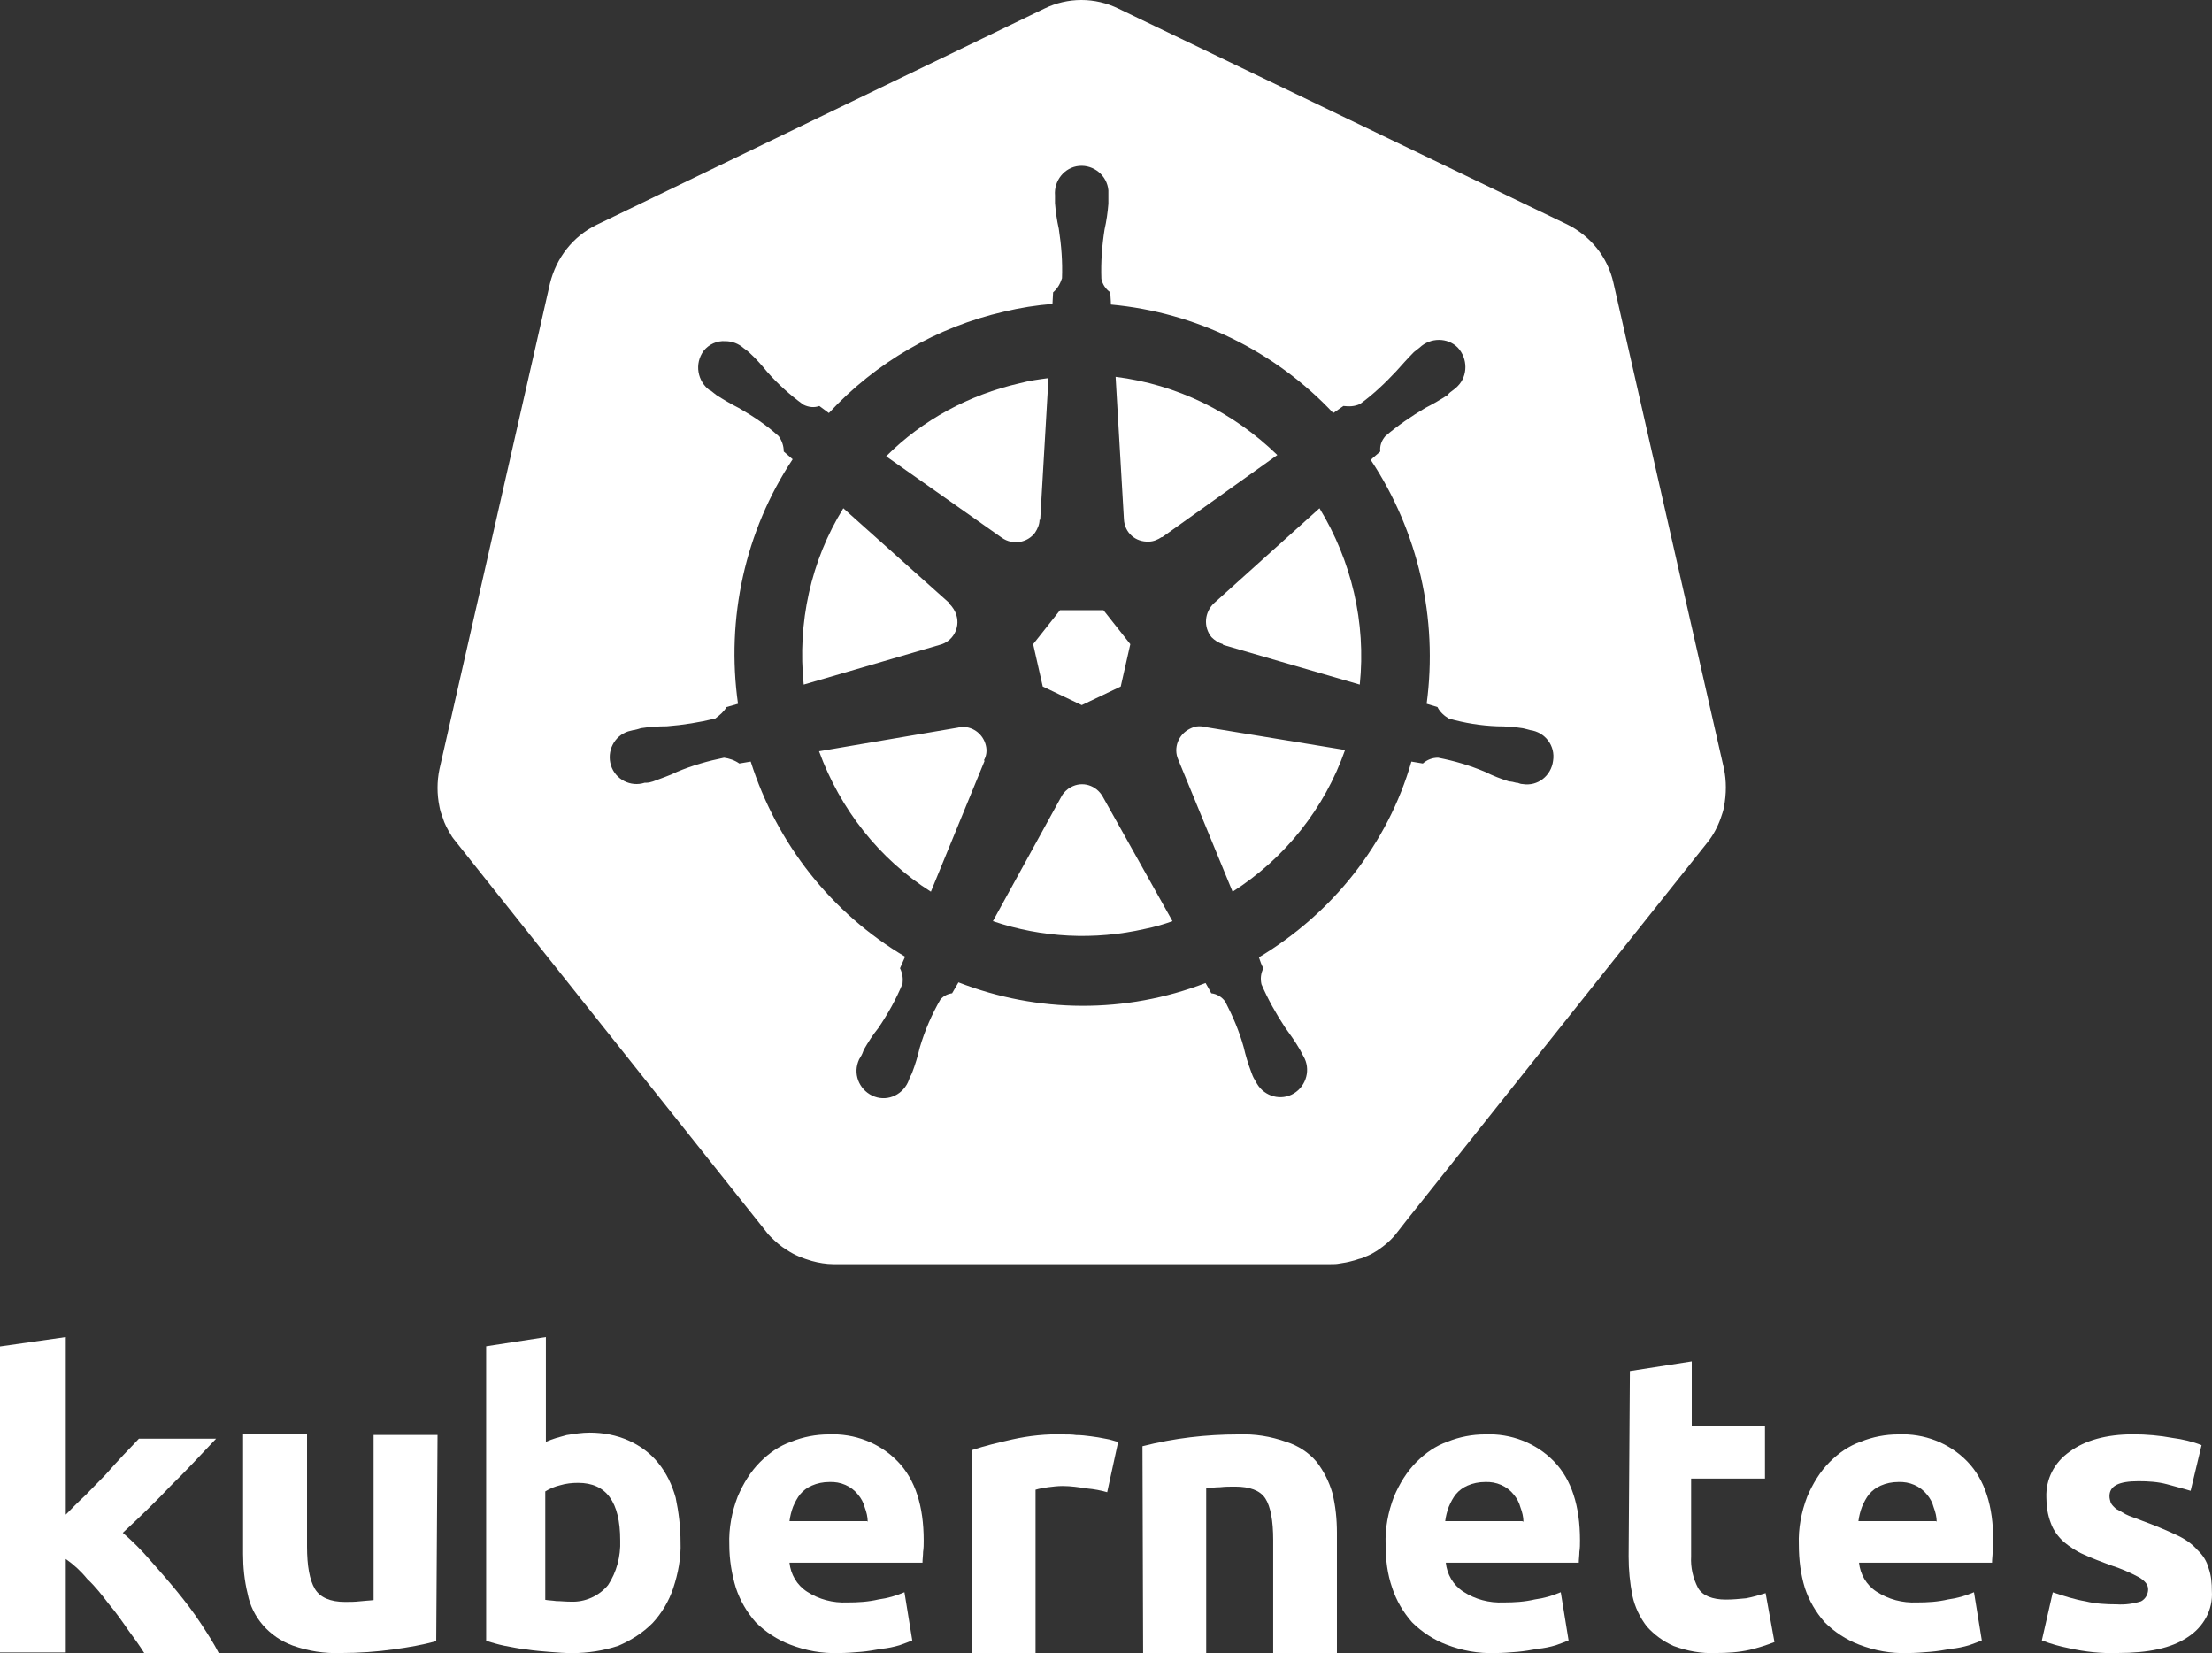 <?xml version="1.0" encoding="UTF-8"?>
<svg width="91px" height="68px" viewBox="0 0 91 68" version="1.1" xmlns="http://www.w3.org/2000/svg" xmlns:xlink="http://www.w3.org/1999/xlink">
    <rect x="0" y="0" width="91" height="68" fill="#333333" stroke="none"/>
    <title>Group 2</title>
    <g id="Page-1" stroke="none" stroke-width="1" fill="none" fill-rule="evenodd">
        <g id="Group-2" fill="#FFFFFF" fill-rule="nonzero">
            <path d="M2.678,62.333 C2.954,62.051 3.202,61.795 3.506,61.513 L4.334,60.667 C4.61,60.359 4.859,60.077 5.08,59.846 C5.301,59.615 5.549,59.359 5.715,59.179 L8.89,59.179 C8.255,59.846 7.647,60.513 7.012,61.128 C6.433,61.744 5.77,62.385 5.052,63.051 C5.439,63.385 5.825,63.769 6.156,64.154 C6.543,64.59 6.902,65 7.261,65.436 C7.62,65.872 7.951,66.308 8.255,66.769 C8.558,67.231 8.807,67.615 9,68 L5.936,68 C5.742,67.692 5.521,67.385 5.273,67.051 C5.025,66.692 4.776,66.333 4.472,65.974 C4.196,65.615 3.92,65.256 3.589,64.949 C3.34,64.641 3.037,64.359 2.706,64.128 L2.706,67.974 L0,67.974 L0,55.385 L2.706,55 L2.706,62.385" id="kkkkkkk"></path>
            <path d="M17.946,67.509 C17.383,67.663 16.792,67.765 16.228,67.842 C15.503,67.945 14.752,67.996 14.027,67.996 C13.356,68.022 12.685,67.919 12.04,67.689 C11.074,67.33 10.376,66.535 10.188,65.561 C10.054,65.023 10,64.459 10,63.921 L10,59 L12.631,59 L12.631,63.613 C12.631,64.408 12.738,64.997 12.953,65.356 C13.168,65.715 13.597,65.894 14.188,65.894 C14.403,65.894 14.591,65.894 14.805,65.869 C15.02,65.843 15.181,65.843 15.369,65.818 L15.369,59.026 L18,59.026 L17.946,67.509" id="uuuuuuu"></path>
            <path d="M25.515,63.364 C25.515,61.777 24.938,60.996 23.785,60.996 C23.535,60.996 23.284,61.021 23.033,61.097 C22.833,61.147 22.632,61.223 22.432,61.349 L22.432,65.808 C22.557,65.833 22.707,65.833 22.883,65.859 C23.058,65.859 23.259,65.884 23.485,65.884 C24.061,65.909 24.638,65.657 25.014,65.203 C25.365,64.674 25.54,64.019 25.515,63.364 M27.997,63.44 C28.022,64.07 27.897,64.725 27.696,65.329 C27.521,65.859 27.22,66.362 26.844,66.766 C26.443,67.169 25.966,67.471 25.44,67.698 C24.838,67.899 24.186,68 23.535,68 C23.234,68 22.933,67.975 22.607,67.95 C22.281,67.924 21.98,67.899 21.655,67.849 C21.354,67.824 21.053,67.748 20.752,67.698 C20.501,67.647 20.251,67.572 20,67.496 L20,55.378 L22.457,55 L22.457,59.308 C22.732,59.182 23.033,59.107 23.309,59.031 C23.635,58.981 23.936,58.93 24.262,58.93 C24.813,58.93 25.365,59.031 25.866,59.258 C26.317,59.459 26.743,59.762 27.069,60.165 C27.42,60.593 27.646,61.072 27.796,61.601 C27.922,62.205 27.997,62.81 27.997,63.44" id="bbbbbbb"></path>
            <path d="M30.003,63.538 C29.978,62.869 30.102,62.2 30.35,61.556 C30.573,61.036 30.87,60.54 31.266,60.144 C31.637,59.772 32.058,59.475 32.553,59.301 C33.048,59.103 33.568,59.004 34.088,59.004 C35.153,58.955 36.193,59.351 36.935,60.119 C37.653,60.862 38,61.952 38,63.364 C38,63.513 38,63.686 37.975,63.835 C37.975,63.984 37.95,64.132 37.95,64.281 L32.479,64.281 C32.528,64.752 32.776,65.197 33.197,65.47 C33.692,65.792 34.262,65.941 34.856,65.916 C35.301,65.916 35.722,65.891 36.143,65.792 C36.515,65.743 36.861,65.643 37.208,65.495 L37.53,67.477 C37.406,67.526 37.232,67.601 37.01,67.675 C36.762,67.749 36.515,67.799 36.267,67.823 C35.995,67.873 35.697,67.923 35.425,67.947 C35.128,67.972 34.806,67.997 34.509,67.997 C33.816,68.022 33.147,67.898 32.504,67.65 C31.984,67.452 31.489,67.13 31.092,66.733 C30.721,66.312 30.449,65.842 30.275,65.321 C30.102,64.752 30.003,64.157 30.003,63.538 M35.697,62.596 C35.697,62.398 35.648,62.2 35.574,62.002 C35.524,61.804 35.425,61.63 35.301,61.481 C35.029,61.135 34.583,60.936 34.113,60.961 C33.865,60.961 33.618,61.011 33.395,61.11 C33.222,61.184 33.048,61.308 32.925,61.457 C32.801,61.605 32.702,61.804 32.627,61.977 C32.553,62.175 32.504,62.373 32.479,62.572 L35.673,62.572" id="eeeeeee0"></path>
            <path d="M45.549,61.381 C45.283,61.305 45.018,61.254 44.726,61.228 C44.381,61.177 44.062,61.126 43.717,61.126 C43.504,61.126 43.319,61.151 43.106,61.177 C42.947,61.203 42.761,61.228 42.602,61.279 L42.602,68 L40,68 L40,59.644 C40.531,59.465 41.088,59.337 41.646,59.209 C42.336,59.056 43.053,58.979 43.77,59.005 C43.929,59.005 44.115,59.005 44.274,59.03 C44.487,59.03 44.673,59.056 44.885,59.082 C45.071,59.107 45.257,59.133 45.496,59.184 C45.681,59.209 45.867,59.286 46,59.311 L45.549,61.381" id="rrrrrrr"></path>
            <path d="M47,59.489 C48.297,59.157 49.622,59.004 50.946,59.004 C51.622,58.978 52.27,59.081 52.919,59.311 C53.405,59.464 53.838,59.745 54.162,60.128 C54.459,60.512 54.676,60.946 54.811,61.406 C54.946,61.943 55,62.505 55,63.042 L55,68 L52.378,68 L52.378,63.349 C52.378,62.556 52.27,61.968 52.054,61.636 C51.838,61.304 51.405,61.151 50.811,61.151 C50.595,61.151 50.405,61.151 50.189,61.176 C50,61.176 49.811,61.202 49.622,61.227 L49.622,68 L47.027,68 L47,59.489" id="nnnnnnn"></path>
            <path d="M57.003,63.538 C56.978,62.869 57.102,62.2 57.35,61.556 C57.573,61.036 57.87,60.54 58.266,60.144 C58.637,59.772 59.058,59.475 59.553,59.301 C60.048,59.103 60.568,59.004 61.088,59.004 C62.153,58.955 63.193,59.351 63.935,60.119 C64.653,60.862 65,61.952 65,63.364 C65,63.513 65,63.686 64.975,63.835 C64.975,63.984 64.95,64.132 64.95,64.281 L59.479,64.281 C59.528,64.752 59.776,65.197 60.197,65.47 C60.692,65.792 61.262,65.941 61.856,65.916 C62.301,65.916 62.722,65.891 63.143,65.792 C63.515,65.743 63.861,65.643 64.208,65.495 L64.53,67.477 C64.406,67.526 64.232,67.601 64.01,67.675 C63.762,67.749 63.515,67.799 63.267,67.823 C62.995,67.873 62.697,67.923 62.425,67.947 C62.128,67.972 61.806,67.997 61.509,67.997 C60.816,68.022 60.147,67.898 59.504,67.65 C58.984,67.452 58.489,67.13 58.092,66.733 C57.721,66.312 57.449,65.842 57.275,65.321 C57.077,64.752 57.003,64.157 57.003,63.538 M62.673,62.596 C62.673,62.398 62.623,62.2 62.549,62.002 C62.499,61.804 62.4,61.63 62.277,61.481 C62.004,61.135 61.559,60.936 61.088,60.961 C60.841,60.961 60.593,61.011 60.37,61.11 C60.197,61.184 60.024,61.308 59.9,61.457 C59.776,61.605 59.677,61.804 59.603,61.977 C59.528,62.175 59.479,62.373 59.454,62.572 L62.623,62.572" id="eeeeeee1"></path>
            <path d="M67.052,56.397 L69.597,56 L69.597,58.675 L72.61,58.675 L72.61,60.82 L69.571,60.82 L69.571,64.024 C69.545,64.474 69.649,64.924 69.857,65.321 C70.039,65.639 70.455,65.798 71,65.798 C71.286,65.798 71.545,65.772 71.831,65.745 C72.117,65.692 72.377,65.613 72.636,65.533 L73,67.546 C72.662,67.678 72.325,67.784 71.987,67.864 C71.519,67.97 71.052,67.996 70.584,67.996 C69.987,68.022 69.416,67.917 68.844,67.705 C68.429,67.519 68.065,67.255 67.753,66.91 C67.468,66.54 67.26,66.116 67.156,65.639 C67.052,65.11 67,64.58 67,64.024 L67.052,56.397" id="ttttttt"></path>
            <path d="M74.003,63.538 C73.978,62.869 74.102,62.2 74.35,61.556 C74.573,61.036 74.87,60.54 75.266,60.144 C75.637,59.772 76.058,59.475 76.553,59.301 C77.048,59.103 77.568,59.004 78.088,59.004 C79.153,58.955 80.193,59.351 80.935,60.119 C81.653,60.862 82,61.952 82,63.364 C82,63.513 82,63.686 81.975,63.835 C81.975,63.984 81.95,64.132 81.95,64.281 L76.479,64.281 C76.528,64.752 76.776,65.197 77.197,65.47 C77.692,65.792 78.262,65.941 78.856,65.916 C79.301,65.916 79.722,65.891 80.143,65.792 C80.515,65.743 80.861,65.643 81.208,65.495 L81.53,67.477 C81.406,67.526 81.232,67.601 81.01,67.675 C80.762,67.749 80.515,67.799 80.267,67.823 C79.995,67.873 79.697,67.923 79.4,67.947 C79.103,67.972 78.781,67.997 78.484,67.997 C77.791,68.022 77.123,67.898 76.479,67.65 C75.959,67.452 75.464,67.13 75.068,66.733 C74.696,66.312 74.424,65.842 74.251,65.321 C74.077,64.752 74.003,64.157 74.003,63.538 M79.673,62.596 C79.673,62.398 79.623,62.2 79.549,62.002 C79.499,61.804 79.4,61.63 79.277,61.481 C79.004,61.135 78.559,60.936 78.088,60.961 C77.841,60.961 77.593,61.011 77.37,61.11 C77.197,61.184 77.024,61.308 76.9,61.457 C76.776,61.605 76.677,61.804 76.603,61.977 C76.528,62.175 76.479,62.373 76.454,62.572 L79.648,62.572" id="eeeeeee2"></path>
            <path d="M87.074,65.994 C87.418,66.018 87.763,65.969 88.081,65.87 C88.266,65.771 88.372,65.574 88.372,65.376 C88.372,65.178 88.24,65.03 88.001,64.882 C87.63,64.684 87.233,64.511 86.835,64.387 C86.438,64.239 86.04,64.091 85.722,63.942 C85.431,63.819 85.139,63.621 84.901,63.424 C84.662,63.201 84.477,62.954 84.371,62.657 C84.238,62.311 84.185,61.965 84.185,61.595 C84.159,60.853 84.503,60.161 85.139,59.717 C85.775,59.247 86.65,59 87.763,59 C88.293,59 88.849,59.049 89.379,59.148 C89.776,59.198 90.2,59.297 90.571,59.445 L90.121,61.323 C89.803,61.224 89.485,61.15 89.14,61.051 C88.77,60.952 88.372,60.928 87.975,60.928 C87.153,60.928 86.782,61.125 86.782,61.545 C86.782,61.644 86.809,61.718 86.835,61.817 C86.888,61.916 86.968,61.99 87.047,62.064 C87.153,62.114 87.312,62.213 87.445,62.287 C87.63,62.386 87.842,62.435 88.134,62.559 C88.611,62.732 89.087,62.929 89.564,63.152 C89.882,63.3 90.174,63.498 90.412,63.769 C90.624,63.967 90.783,64.214 90.863,64.511 C90.969,64.807 90.995,65.129 90.995,65.45 C91.048,66.216 90.651,66.933 89.988,67.353 C89.326,67.798 88.372,67.995 87.127,67.995 C86.438,68.02 85.775,67.946 85.113,67.798 C84.742,67.723 84.371,67.625 84,67.476 L84.45,65.499 C84.901,65.648 85.351,65.796 85.802,65.87 C86.199,65.969 86.65,65.994 87.074,65.994" id="sssssss"></path>
            <path d="M49.55,29.901 C49.471,29.874 49.392,29.874 49.314,29.874 C49.182,29.874 49.051,29.927 48.945,29.98 C48.472,30.217 48.262,30.771 48.472,31.246 L50.707,36.679 C52.863,35.307 54.493,33.25 55.335,30.85 L49.55,29.901 L49.55,29.901 Z M40.558,30.665 C40.452,30.217 40.058,29.901 39.611,29.901 C39.558,29.901 39.48,29.901 39.427,29.927 L33.695,30.903 C34.562,33.277 36.166,35.334 38.296,36.679 L40.505,31.298 L40.479,31.272 C40.584,31.087 40.61,30.876 40.558,30.665 L40.558,30.665 Z M45.369,32.775 C45.106,32.301 44.528,32.116 44.055,32.38 C43.897,32.459 43.739,32.617 43.66,32.775 L40.847,37.892 C42.871,38.578 45.028,38.683 47.105,38.209 C47.499,38.13 47.867,38.024 48.235,37.892 L45.369,32.775 L45.369,32.775 Z M54.283,20.907 L49.945,24.81 C49.55,25.18 49.498,25.786 49.839,26.208 C49.971,26.34 50.129,26.446 50.313,26.498 L50.313,26.525 L55.94,28.16 C56.203,25.602 55.598,23.07 54.283,20.907 L54.283,20.907 Z M46.237,21.355 C46.263,21.909 46.71,22.305 47.263,22.278 C47.447,22.278 47.631,22.199 47.788,22.094 L47.815,22.094 L52.548,18.718 C50.733,16.951 48.42,15.816 45.895,15.5 L46.237,21.355 Z M41.215,22.12 C41.662,22.437 42.267,22.331 42.582,21.909 C42.687,21.751 42.766,21.566 42.766,21.382 L42.793,21.382 L43.134,15.553 C42.74,15.605 42.346,15.658 41.951,15.764 C39.874,16.238 37.954,17.267 36.456,18.77 L41.215,22.12 L41.215,22.12 Z M38.664,26.525 C39.19,26.393 39.506,25.839 39.348,25.311 C39.295,25.127 39.19,24.969 39.059,24.837 L39.059,24.81 L34.694,20.907 C33.353,23.07 32.801,25.628 33.064,28.16 L38.664,26.525 L38.664,26.525 Z M42.898,28.239 L44.502,29.004 L46.106,28.239 L46.5,26.498 L45.396,25.1 L43.608,25.1 L42.503,26.498 L42.898,28.239 Z" id="Shape"></path>
            <path d="M70.922,31.617 L66.374,11.63 C66.139,10.574 65.433,9.703 64.466,9.228 L46.016,0.356 C45.049,-0.119 43.925,-0.119 42.958,0.356 L24.534,9.254 C23.567,9.729 22.887,10.601 22.626,11.657 L18.078,31.644 C17.974,32.145 17.974,32.673 18.078,33.175 C18.105,33.333 18.157,33.492 18.209,33.624 C18.287,33.888 18.418,34.125 18.549,34.337 C18.601,34.442 18.679,34.521 18.758,34.627 L31.511,50.653 C31.564,50.733 31.616,50.785 31.694,50.865 C31.903,51.076 32.112,51.261 32.374,51.419 C32.687,51.63 33.027,51.762 33.393,51.868 C33.68,51.947 33.994,52 34.282,52 L54.745,52 C54.875,52 54.98,52 55.11,51.974 C55.293,51.947 55.45,51.921 55.633,51.868 C55.764,51.842 55.868,51.789 55.999,51.762 C56.104,51.736 56.182,51.683 56.26,51.657 C56.391,51.604 56.522,51.525 56.652,51.446 C56.966,51.234 57.253,50.997 57.489,50.68 L57.881,50.178 L70.242,34.653 C70.477,34.363 70.66,34.02 70.791,33.65 C70.843,33.492 70.895,33.36 70.922,33.201 C71.026,32.647 71.026,32.119 70.922,31.617 Z M51.791,39.38 C51.844,39.538 51.896,39.696 51.974,39.828 C51.87,40.04 51.844,40.251 51.896,40.488 C52.157,41.096 52.497,41.703 52.863,42.257 C53.072,42.548 53.281,42.838 53.464,43.155 C53.516,43.234 53.569,43.366 53.621,43.446 C53.934,43.974 53.751,44.66 53.229,44.977 C52.706,45.294 52.027,45.109 51.713,44.581 C51.687,44.528 51.635,44.449 51.608,44.396 C51.556,44.317 51.504,44.185 51.478,44.106 C51.347,43.762 51.243,43.419 51.164,43.076 C50.981,42.416 50.72,41.809 50.406,41.201 C50.276,41.017 50.067,40.884 49.831,40.858 C49.805,40.805 49.675,40.568 49.596,40.436 C46.303,41.703 42.697,41.677 39.43,40.409 L39.169,40.858 C38.986,40.884 38.829,40.964 38.698,41.096 C38.332,41.729 38.045,42.389 37.836,43.102 C37.757,43.446 37.653,43.789 37.522,44.132 C37.496,44.211 37.418,44.317 37.392,44.422 C37.182,45.003 36.555,45.32 35.98,45.109 C35.405,44.898 35.092,44.264 35.301,43.683 C35.327,43.604 35.353,43.551 35.405,43.472 C35.458,43.393 35.51,43.261 35.536,43.182 C35.719,42.865 35.902,42.574 36.137,42.284 C36.529,41.703 36.869,41.096 37.13,40.462 C37.156,40.251 37.13,40.04 37.026,39.828 L37.235,39.353 C34.203,37.558 31.956,34.706 30.884,31.327 L30.414,31.406 C30.231,31.274 29.996,31.195 29.786,31.168 C29.133,31.3 28.48,31.485 27.853,31.749 C27.539,31.908 27.199,32.013 26.859,32.145 C26.781,32.172 26.677,32.198 26.572,32.198 L26.546,32.198 L26.52,32.198 C25.945,32.383 25.318,32.066 25.135,31.485 C24.952,30.904 25.265,30.271 25.84,30.086 C25.919,30.059 25.971,30.059 26.049,30.033 L26.075,30.033 C26.18,30.007 26.285,29.98 26.363,29.954 C26.703,29.901 27.069,29.875 27.434,29.875 C28.114,29.822 28.767,29.716 29.421,29.558 C29.604,29.426 29.786,29.267 29.891,29.083 L30.361,28.95 C29.865,25.439 30.649,21.848 32.609,18.891 L32.243,18.574 C32.243,18.337 32.165,18.125 32.034,17.941 C31.537,17.492 30.989,17.122 30.388,16.779 C30.074,16.62 29.76,16.436 29.473,16.251 C29.394,16.198 29.316,16.119 29.238,16.066 L29.212,16.066 C28.689,15.696 28.558,14.957 28.95,14.429 C29.159,14.165 29.499,14.007 29.839,14.033 C30.126,14.033 30.388,14.139 30.597,14.323 C30.675,14.376 30.78,14.455 30.832,14.508 C31.093,14.746 31.328,15.01 31.564,15.3 C32.008,15.802 32.504,16.251 33.053,16.647 C33.262,16.752 33.498,16.779 33.707,16.7 C33.837,16.805 33.968,16.884 34.099,16.99 C36.033,14.904 38.541,13.452 41.312,12.818 C41.965,12.66 42.644,12.554 43.298,12.502 L43.324,12.026 C43.507,11.868 43.611,11.683 43.69,11.446 C43.716,10.759 43.664,10.099 43.559,9.413 C43.481,9.069 43.429,8.7 43.402,8.356 L43.402,8.066 L43.402,8.04 C43.35,7.432 43.794,6.878 44.395,6.825 C44.997,6.772 45.545,7.221 45.598,7.828 L45.598,8.383 C45.571,8.726 45.519,9.096 45.441,9.439 C45.336,10.099 45.284,10.785 45.31,11.472 C45.362,11.71 45.493,11.894 45.676,12.026 C45.676,12.106 45.702,12.37 45.702,12.528 C49.178,12.845 52.445,14.429 54.849,16.99 L55.267,16.7 C55.502,16.726 55.712,16.726 55.947,16.62 C56.496,16.224 56.992,15.749 57.436,15.274 C57.672,15.01 57.907,14.746 58.168,14.482 C58.247,14.429 58.325,14.35 58.403,14.297 C58.848,13.875 59.553,13.875 59.971,14.297 C60.39,14.746 60.39,15.459 59.971,15.881 C59.919,15.934 59.867,15.987 59.788,16.04 C59.71,16.092 59.606,16.172 59.553,16.251 C59.266,16.436 58.952,16.62 58.639,16.779 C58.064,17.122 57.515,17.492 56.992,17.941 C56.835,18.125 56.757,18.337 56.783,18.574 C56.731,18.627 56.496,18.812 56.391,18.917 C58.351,21.875 59.161,25.439 58.691,28.95 L59.135,29.083 C59.24,29.294 59.423,29.452 59.606,29.558 C60.259,29.743 60.912,29.848 61.592,29.875 C61.958,29.875 62.297,29.901 62.637,29.954 C62.742,29.98 62.872,30.007 62.951,30.033 C63.552,30.112 63.996,30.667 63.892,31.3 C63.813,31.908 63.264,32.356 62.637,32.251 C62.559,32.251 62.506,32.224 62.428,32.198 L62.402,32.198 L62.376,32.198 C62.297,32.172 62.167,32.145 62.088,32.145 C61.749,32.04 61.409,31.908 61.095,31.749 C60.468,31.485 59.841,31.3 59.161,31.168 C58.926,31.168 58.717,31.248 58.534,31.406 L58.064,31.327 C57.097,34.706 54.823,37.558 51.791,39.38 L51.791,39.38 Z" id="Shape"></path>
        </g>
    </g>
</svg>